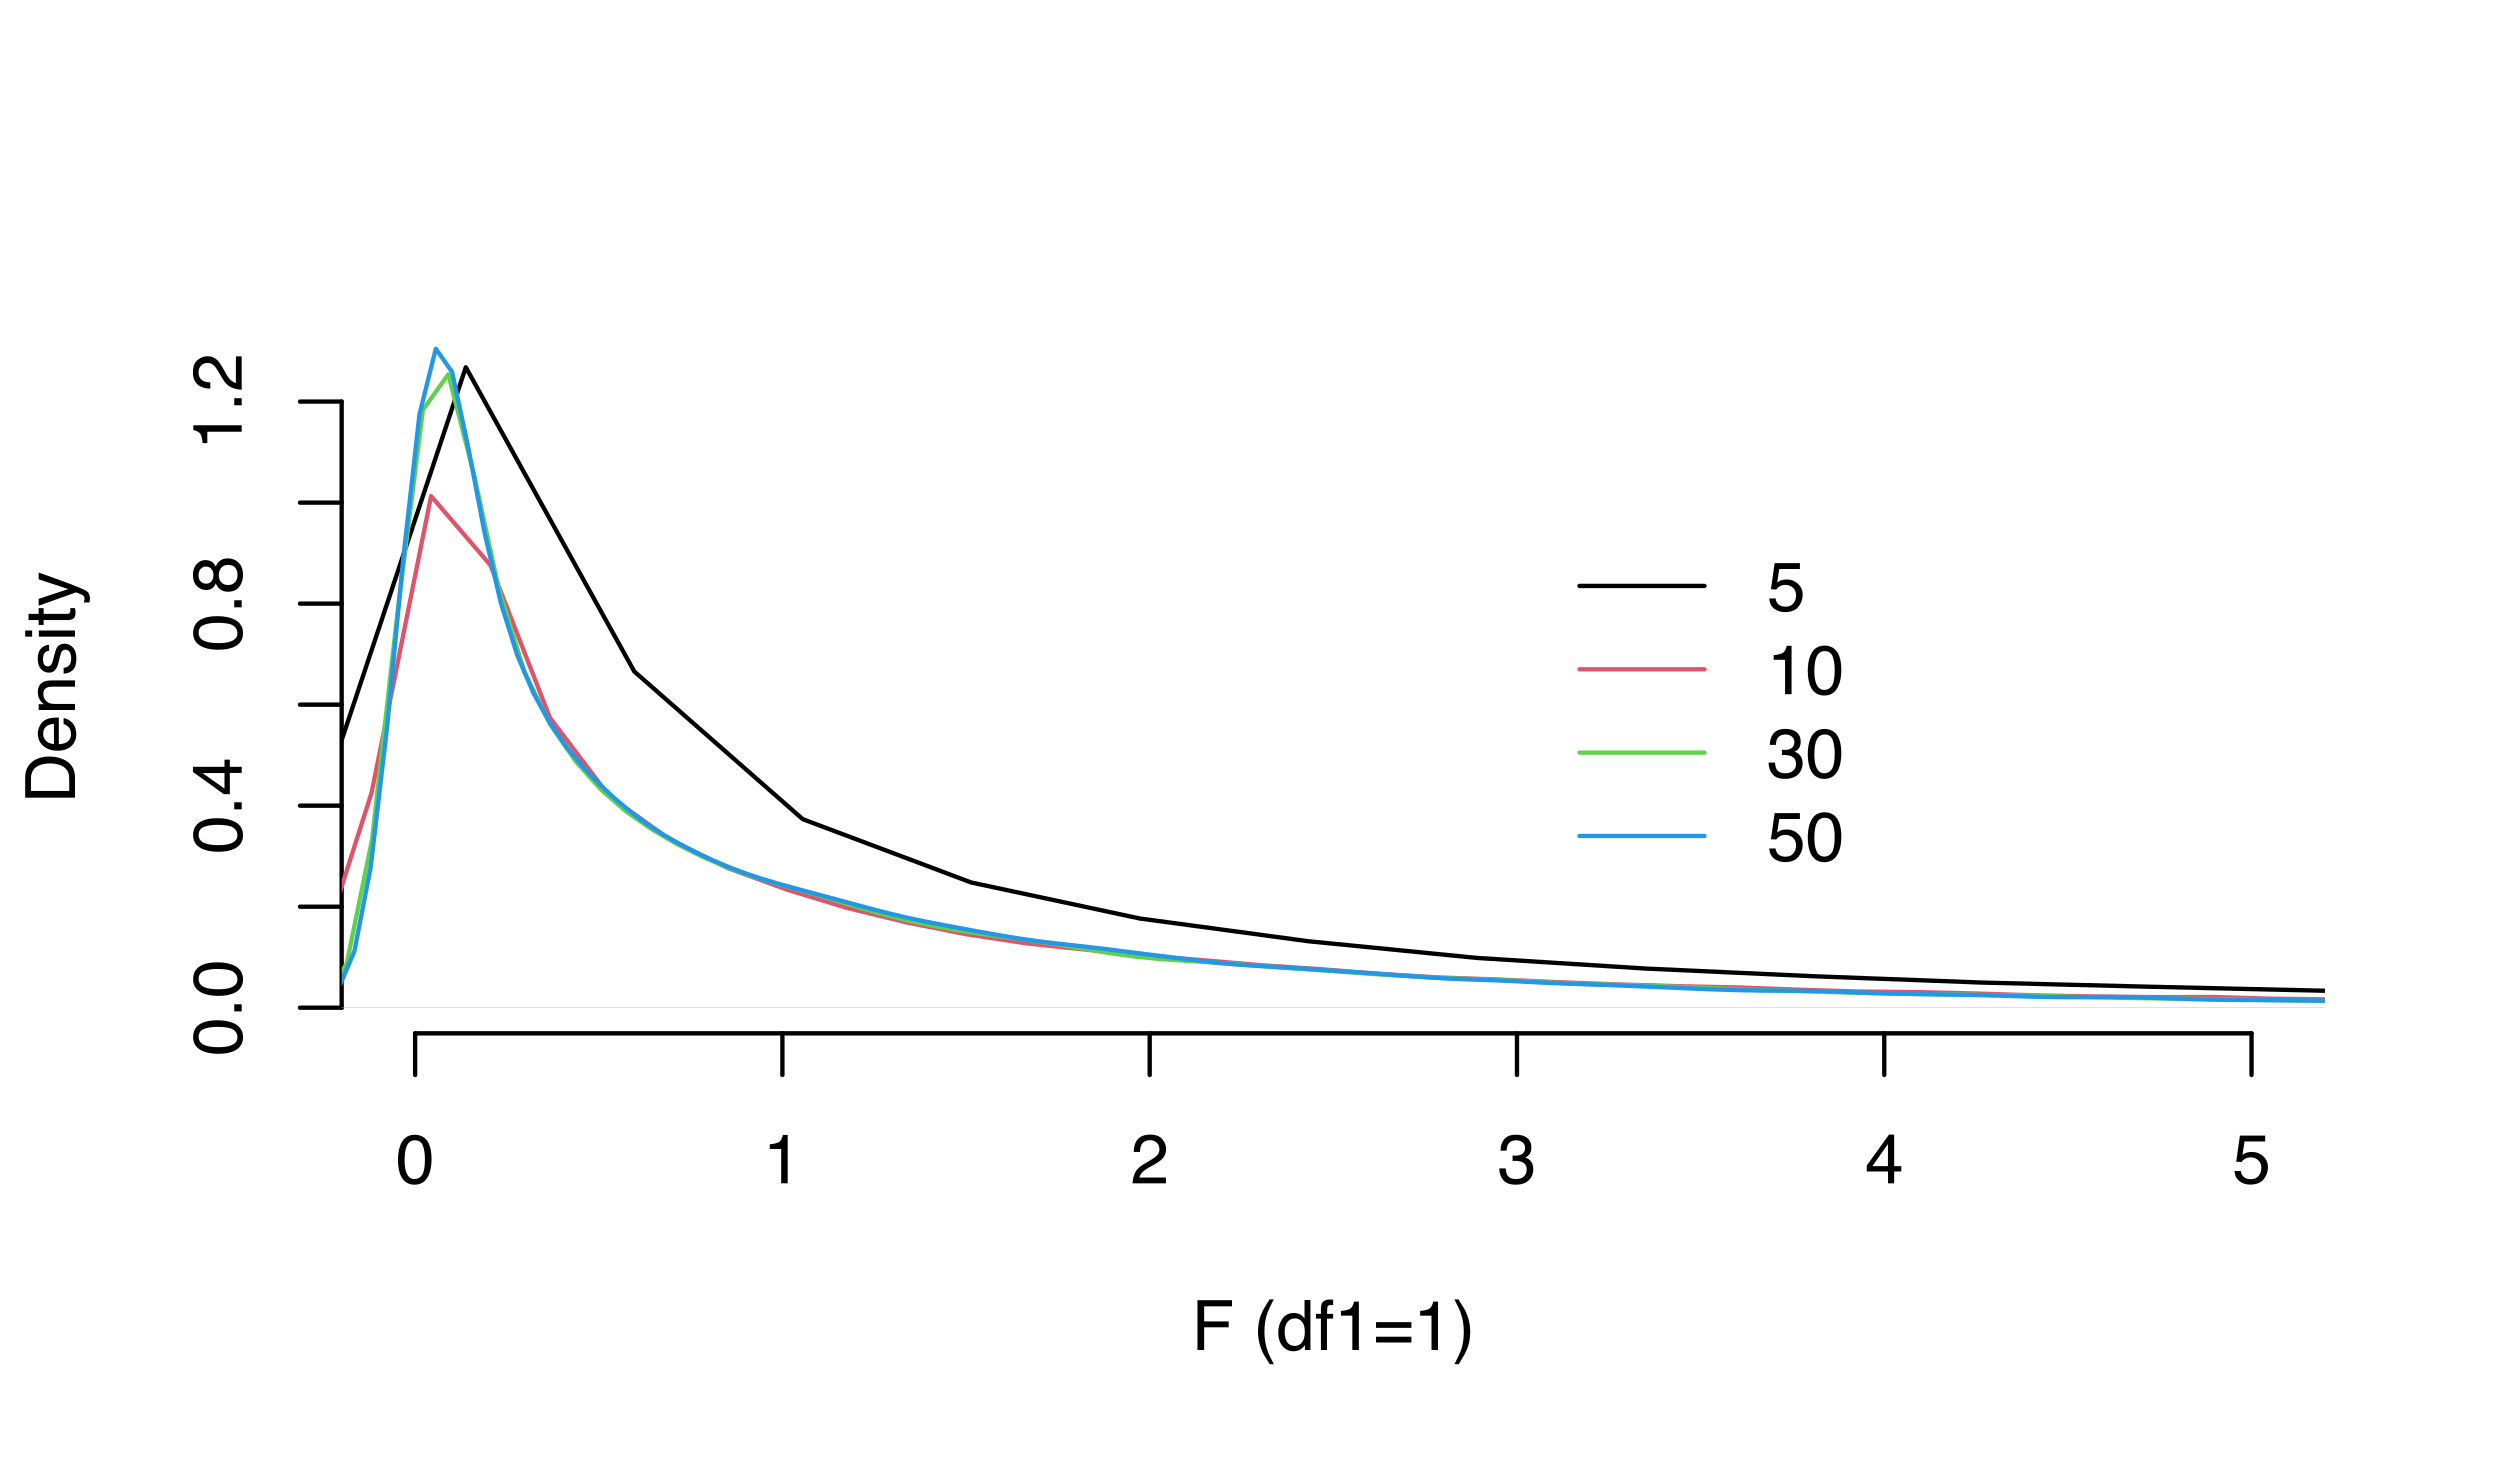 <?xml version="1.0" encoding="UTF-8"?>
<svg xmlns="http://www.w3.org/2000/svg" xmlns:xlink="http://www.w3.org/1999/xlink" width="432pt" height="252pt" viewBox="0 0 432 252" version="1.1">
<defs>
<g>
<symbol overflow="visible" id="glyph0-0">
<path style="stroke:none;" d="M 0.391 0 L 0.391 -8.609 L 7.219 -8.609 L 7.219 0 Z M 6.141 -1.078 L 6.141 -7.531 L 1.469 -7.531 L 1.469 -1.078 Z M 6.141 -1.078 "/>
</symbol>
<symbol overflow="visible" id="glyph0-1">
<path style="stroke:none;" d="M 3.25 -8.391 C 4.332 -8.391 5.117 -7.941 5.609 -7.047 C 5.984 -6.359 6.172 -5.41 6.172 -4.203 C 6.172 -3.066 6 -2.125 5.656 -1.375 C 5.164 -0.301 4.359 0.234 3.234 0.234 C 2.234 0.234 1.484 -0.203 0.984 -1.078 C 0.578 -1.816 0.375 -2.801 0.375 -4.031 C 0.375 -4.977 0.5 -5.797 0.75 -6.484 C 1.207 -7.754 2.039 -8.391 3.25 -8.391 Z M 3.234 -0.734 C 3.785 -0.734 4.223 -0.973 4.547 -1.453 C 4.867 -1.941 5.031 -2.848 5.031 -4.172 C 5.031 -5.117 4.91 -5.898 4.672 -6.516 C 4.441 -7.129 3.988 -7.438 3.312 -7.438 C 2.688 -7.438 2.227 -7.145 1.938 -6.562 C 1.656 -5.977 1.516 -5.117 1.516 -3.984 C 1.516 -3.129 1.609 -2.441 1.797 -1.922 C 2.078 -1.129 2.555 -0.734 3.234 -0.734 Z M 3.234 -0.734 "/>
</symbol>
<symbol overflow="visible" id="glyph0-2">
<path style="stroke:none;" d="M 1.156 -5.938 L 1.156 -6.75 C 1.914 -6.82 2.441 -6.945 2.734 -7.125 C 3.035 -7.301 3.266 -7.711 3.422 -8.359 L 4.25 -8.359 L 4.25 0 L 3.125 0 L 3.125 -5.938 Z M 1.156 -5.938 "/>
</symbol>
<symbol overflow="visible" id="glyph0-3">
<path style="stroke:none;" d="M 0.375 0 C 0.414 -0.719 0.566 -1.344 0.828 -1.875 C 1.086 -2.414 1.594 -2.906 2.344 -3.344 L 3.469 -4 C 3.969 -4.289 4.32 -4.539 4.531 -4.75 C 4.852 -5.07 5.016 -5.441 5.016 -5.859 C 5.016 -6.348 4.863 -6.734 4.562 -7.016 C 4.27 -7.305 3.883 -7.453 3.406 -7.453 C 2.676 -7.453 2.176 -7.18 1.906 -6.641 C 1.75 -6.336 1.664 -5.93 1.656 -5.422 L 0.578 -5.422 C 0.586 -6.148 0.723 -6.742 0.984 -7.203 C 1.441 -8.016 2.25 -8.422 3.406 -8.422 C 4.363 -8.422 5.062 -8.16 5.5 -7.641 C 5.945 -7.117 6.172 -6.539 6.172 -5.906 C 6.172 -5.238 5.938 -4.664 5.469 -4.188 C 5.195 -3.906 4.707 -3.566 4 -3.172 L 3.188 -2.734 C 2.812 -2.523 2.516 -2.32 2.297 -2.125 C 1.898 -1.789 1.648 -1.414 1.547 -1 L 6.141 -1 L 6.141 0 Z M 0.375 0 "/>
</symbol>
<symbol overflow="visible" id="glyph0-4">
<path style="stroke:none;" d="M 3.125 0.234 C 2.125 0.234 1.398 -0.035 0.953 -0.578 C 0.504 -1.129 0.281 -1.797 0.281 -2.578 L 1.391 -2.578 C 1.43 -2.035 1.531 -1.641 1.688 -1.391 C 1.969 -0.953 2.461 -0.734 3.172 -0.734 C 3.734 -0.734 4.18 -0.879 4.516 -1.172 C 4.848 -1.473 5.016 -1.859 5.016 -2.328 C 5.016 -2.898 4.836 -3.301 4.484 -3.531 C 4.129 -3.77 3.641 -3.891 3.016 -3.891 C 2.941 -3.891 2.867 -3.883 2.797 -3.875 C 2.723 -3.875 2.648 -3.875 2.578 -3.875 L 2.578 -4.812 C 2.691 -4.789 2.785 -4.781 2.859 -4.781 C 2.93 -4.781 3.008 -4.781 3.094 -4.781 C 3.488 -4.781 3.812 -4.844 4.062 -4.969 C 4.508 -5.188 4.734 -5.578 4.734 -6.141 C 4.734 -6.555 4.582 -6.875 4.281 -7.094 C 3.988 -7.32 3.645 -7.438 3.25 -7.438 C 2.551 -7.438 2.066 -7.203 1.797 -6.734 C 1.648 -6.484 1.566 -6.117 1.547 -5.641 L 0.5 -5.641 C 0.5 -6.266 0.625 -6.797 0.875 -7.234 C 1.301 -8.016 2.055 -8.406 3.141 -8.406 C 3.992 -8.406 4.656 -8.211 5.125 -7.828 C 5.594 -7.453 5.828 -6.898 5.828 -6.172 C 5.828 -5.66 5.691 -5.242 5.422 -4.922 C 5.242 -4.723 5.02 -4.566 4.75 -4.453 C 5.188 -4.328 5.531 -4.094 5.781 -3.75 C 6.031 -3.406 6.156 -2.984 6.156 -2.484 C 6.156 -1.68 5.891 -1.023 5.359 -0.516 C 4.836 -0.016 4.094 0.234 3.125 0.234 Z M 3.125 0.234 "/>
</symbol>
<symbol overflow="visible" id="glyph0-5">
<path style="stroke:none;" d="M 3.969 -2.969 L 3.969 -6.781 L 1.281 -2.969 Z M 3.984 0 L 3.984 -2.047 L 0.312 -2.047 L 0.312 -3.078 L 4.156 -8.422 L 5.047 -8.422 L 5.047 -2.969 L 6.281 -2.969 L 6.281 -2.047 L 5.047 -2.047 L 5.047 0 Z M 3.984 0 "/>
</symbol>
<symbol overflow="visible" id="glyph0-6">
<path style="stroke:none;" d="M 1.484 -2.141 C 1.555 -1.535 1.836 -1.117 2.328 -0.891 C 2.578 -0.773 2.863 -0.719 3.188 -0.719 C 3.812 -0.719 4.273 -0.914 4.578 -1.312 C 4.879 -1.707 5.031 -2.148 5.031 -2.641 C 5.031 -3.223 4.848 -3.676 4.484 -4 C 4.129 -4.32 3.703 -4.484 3.203 -4.484 C 2.836 -4.484 2.523 -4.41 2.266 -4.266 C 2.004 -4.129 1.785 -3.938 1.609 -3.688 L 0.688 -3.734 L 1.328 -8.25 L 5.688 -8.25 L 5.688 -7.234 L 2.125 -7.234 L 1.766 -4.906 C 1.961 -5.051 2.148 -5.16 2.328 -5.234 C 2.641 -5.359 3 -5.422 3.406 -5.422 C 4.176 -5.422 4.828 -5.172 5.359 -4.672 C 5.898 -4.18 6.172 -3.555 6.172 -2.797 C 6.172 -2.004 5.922 -1.301 5.422 -0.688 C 4.93 -0.082 4.148 0.219 3.078 0.219 C 2.398 0.219 1.797 0.023 1.266 -0.359 C 0.742 -0.742 0.453 -1.336 0.391 -2.141 Z M 1.484 -2.141 "/>
</symbol>
<symbol overflow="visible" id="glyph0-7">
<path style="stroke:none;" d="M 1.031 -8.609 L 7 -8.609 L 7 -7.547 L 2.188 -7.547 L 2.188 -4.938 L 6.422 -4.938 L 6.422 -3.922 L 2.188 -3.922 L 2.188 0 L 1.031 0 Z M 1.031 -8.609 "/>
</symbol>
<symbol overflow="visible" id="glyph0-8">
<path style="stroke:none;" d=""/>
</symbol>
<symbol overflow="visible" id="glyph0-9">
<path style="stroke:none;" d="M 3.547 -8.75 C 2.93 -7.562 2.535 -6.688 2.359 -6.125 C 2.078 -5.258 1.938 -4.27 1.938 -3.156 C 1.938 -2.02 2.098 -0.984 2.422 -0.047 C 2.609 0.535 2.988 1.367 3.562 2.453 L 2.859 2.453 C 2.285 1.555 1.93 0.984 1.797 0.734 C 1.66 0.492 1.516 0.16 1.359 -0.266 C 1.141 -0.836 0.984 -1.453 0.891 -2.109 C 0.848 -2.453 0.828 -2.773 0.828 -3.078 C 0.828 -4.234 1.008 -5.266 1.375 -6.172 C 1.602 -6.742 2.082 -7.602 2.812 -8.75 Z M 3.547 -8.75 "/>
</symbol>
<symbol overflow="visible" id="glyph0-10">
<path style="stroke:none;" d="M 1.438 -3.062 C 1.438 -2.395 1.578 -1.832 1.859 -1.375 C 2.148 -0.926 2.609 -0.703 3.234 -0.703 C 3.723 -0.703 4.125 -0.91 4.438 -1.328 C 4.758 -1.742 4.922 -2.348 4.922 -3.141 C 4.922 -3.93 4.754 -4.516 4.422 -4.891 C 4.098 -5.273 3.703 -5.469 3.234 -5.469 C 2.703 -5.469 2.27 -5.266 1.938 -4.859 C 1.602 -4.453 1.438 -3.852 1.438 -3.062 Z M 3.031 -6.391 C 3.508 -6.391 3.91 -6.285 4.234 -6.078 C 4.422 -5.961 4.633 -5.758 4.875 -5.469 L 4.875 -8.641 L 5.891 -8.641 L 5.891 0 L 4.938 0 L 4.938 -0.875 C 4.695 -0.488 4.406 -0.207 4.062 -0.031 C 3.727 0.133 3.344 0.219 2.906 0.219 C 2.207 0.219 1.602 -0.07 1.094 -0.656 C 0.582 -1.25 0.328 -2.031 0.328 -3 C 0.328 -3.914 0.562 -4.707 1.031 -5.375 C 1.5 -6.051 2.164 -6.391 3.031 -6.391 Z M 3.031 -6.391 "/>
</symbol>
<symbol overflow="visible" id="glyph0-11">
<path style="stroke:none;" d="M 1.031 -7.234 C 1.051 -7.672 1.129 -7.988 1.266 -8.188 C 1.516 -8.551 1.988 -8.734 2.688 -8.734 C 2.758 -8.734 2.828 -8.727 2.891 -8.719 C 2.961 -8.719 3.047 -8.711 3.141 -8.703 L 3.141 -7.75 C 3.023 -7.758 2.941 -7.766 2.891 -7.766 C 2.848 -7.766 2.805 -7.766 2.766 -7.766 C 2.441 -7.766 2.25 -7.68 2.188 -7.516 C 2.125 -7.348 2.094 -6.926 2.094 -6.25 L 3.141 -6.25 L 3.141 -5.422 L 2.078 -5.422 L 2.078 0 L 1.031 0 L 1.031 -5.422 L 0.172 -5.422 L 0.172 -6.25 L 1.031 -6.25 Z M 1.031 -7.234 "/>
</symbol>
<symbol overflow="visible" id="glyph0-12">
<path style="stroke:none;" d="M 6.656 -4.812 L 6.656 -3.828 L 0.547 -3.828 L 0.547 -4.812 Z M 6.656 -2.297 L 6.656 -1.297 L 0.547 -1.297 L 0.547 -2.297 Z M 6.656 -2.297 "/>
</symbol>
<symbol overflow="visible" id="glyph0-13">
<path style="stroke:none;" d="M 0.422 2.453 C 1.035 1.242 1.438 0.359 1.625 -0.203 C 1.895 -1.035 2.031 -2.02 2.031 -3.156 C 2.031 -4.281 1.867 -5.312 1.547 -6.25 C 1.359 -6.832 0.977 -7.664 0.406 -8.75 L 1.109 -8.75 C 1.711 -7.789 2.078 -7.195 2.203 -6.969 C 2.328 -6.75 2.461 -6.441 2.609 -6.047 C 2.797 -5.555 2.93 -5.07 3.016 -4.594 C 3.098 -4.113 3.141 -3.656 3.141 -3.219 C 3.141 -2.062 2.953 -1.031 2.578 -0.125 C 2.348 0.457 1.875 1.316 1.156 2.453 Z M 0.422 2.453 "/>
</symbol>
<symbol overflow="visible" id="glyph1-0">
<path style="stroke:none;" d="M 0 -0.391 L -8.609 -0.391 L -8.609 -7.219 L 0 -7.219 Z M -1.078 -6.141 L -7.531 -6.141 L -7.531 -1.469 L -1.078 -1.469 Z M -1.078 -6.141 "/>
</symbol>
<symbol overflow="visible" id="glyph1-1">
<path style="stroke:none;" d="M -8.391 -3.25 C -8.391 -4.332 -7.941 -5.117 -7.047 -5.609 C -6.359 -5.984 -5.41 -6.172 -4.203 -6.172 C -3.066 -6.172 -2.125 -6 -1.375 -5.656 C -0.301 -5.164 0.234 -4.359 0.234 -3.234 C 0.234 -2.234 -0.203 -1.484 -1.078 -0.984 C -1.816 -0.578 -2.801 -0.375 -4.031 -0.375 C -4.977 -0.375 -5.797 -0.5 -6.484 -0.75 C -7.754 -1.207 -8.391 -2.039 -8.391 -3.25 Z M -0.734 -3.234 C -0.734 -3.785 -0.973 -4.223 -1.453 -4.547 C -1.941 -4.867 -2.848 -5.031 -4.172 -5.031 C -5.117 -5.031 -5.898 -4.91 -6.516 -4.672 C -7.129 -4.441 -7.438 -3.988 -7.438 -3.312 C -7.438 -2.688 -7.145 -2.227 -6.562 -1.938 C -5.977 -1.656 -5.117 -1.516 -3.984 -1.516 C -3.129 -1.516 -2.441 -1.609 -1.922 -1.797 C -1.129 -2.078 -0.734 -2.555 -0.734 -3.234 Z M -0.734 -3.234 "/>
</symbol>
<symbol overflow="visible" id="glyph1-2">
<path style="stroke:none;" d="M -1.281 -1.031 L -1.281 -2.25 L 0 -2.25 L 0 -1.031 Z M -1.281 -1.031 "/>
</symbol>
<symbol overflow="visible" id="glyph1-3">
<path style="stroke:none;" d="M -2.969 -3.969 L -6.781 -3.969 L -2.969 -1.281 Z M 0 -3.984 L -2.047 -3.984 L -2.047 -0.312 L -3.078 -0.312 L -8.422 -4.156 L -8.422 -5.047 L -2.969 -5.047 L -2.969 -6.281 L -2.047 -6.281 L -2.047 -5.047 L 0 -5.047 Z M 0 -3.984 "/>
</symbol>
<symbol overflow="visible" id="glyph1-4">
<path style="stroke:none;" d="M -4.875 -3.266 C -4.875 -3.734 -5.004 -4.098 -5.266 -4.359 C -5.523 -4.617 -5.832 -4.75 -6.188 -4.75 C -6.5 -4.75 -6.785 -4.625 -7.047 -4.375 C -7.316 -4.125 -7.453 -3.742 -7.453 -3.234 C -7.453 -2.723 -7.316 -2.352 -7.047 -2.125 C -6.785 -1.895 -6.484 -1.781 -6.141 -1.781 C -5.742 -1.781 -5.43 -1.926 -5.203 -2.219 C -4.984 -2.52 -4.875 -2.867 -4.875 -3.266 Z M -0.719 -3.328 C -0.719 -3.816 -0.848 -4.223 -1.109 -4.547 C -1.379 -4.867 -1.773 -5.031 -2.297 -5.031 C -2.836 -5.031 -3.25 -4.863 -3.531 -4.531 C -3.812 -4.195 -3.953 -3.77 -3.953 -3.25 C -3.953 -2.75 -3.805 -2.336 -3.516 -2.016 C -3.234 -1.703 -2.836 -1.547 -2.328 -1.547 C -1.891 -1.547 -1.508 -1.691 -1.188 -1.984 C -0.875 -2.273 -0.719 -2.723 -0.719 -3.328 Z M -4.469 -1.828 C -4.594 -1.535 -4.738 -1.305 -4.906 -1.141 C -5.219 -0.836 -5.625 -0.688 -6.125 -0.688 C -6.75 -0.688 -7.285 -0.91 -7.734 -1.359 C -8.191 -1.816 -8.422 -2.457 -8.422 -3.281 C -8.422 -4.094 -8.207 -4.723 -7.781 -5.172 C -7.352 -5.629 -6.859 -5.859 -6.297 -5.859 C -5.773 -5.859 -5.348 -5.727 -5.016 -5.469 C -4.836 -5.32 -4.66 -5.094 -4.484 -4.781 C -4.328 -5.125 -4.145 -5.395 -3.938 -5.594 C -3.539 -5.969 -3.031 -6.156 -2.406 -6.156 C -1.664 -6.156 -1.039 -5.906 -0.531 -5.406 C -0.02 -4.914 0.234 -4.219 0.234 -3.312 C 0.234 -2.488 0.016 -1.797 -0.422 -1.234 C -0.867 -0.672 -1.516 -0.391 -2.359 -0.391 C -2.848 -0.391 -3.273 -0.508 -3.641 -0.75 C -4.004 -0.988 -4.281 -1.348 -4.469 -1.828 Z M -4.469 -1.828 "/>
</symbol>
<symbol overflow="visible" id="glyph1-5">
<path style="stroke:none;" d="M -5.938 -1.156 L -6.75 -1.156 C -6.82 -1.914 -6.945 -2.441 -7.125 -2.734 C -7.301 -3.035 -7.711 -3.266 -8.359 -3.422 L -8.359 -4.25 L 0 -4.25 L 0 -3.125 L -5.938 -3.125 Z M -5.938 -1.156 "/>
</symbol>
<symbol overflow="visible" id="glyph1-6">
<path style="stroke:none;" d="M 0 -0.375 C -0.719 -0.414 -1.344 -0.566 -1.875 -0.828 C -2.414 -1.086 -2.906 -1.594 -3.344 -2.344 L -4 -3.469 C -4.289 -3.969 -4.539 -4.32 -4.75 -4.531 C -5.07 -4.852 -5.441 -5.016 -5.859 -5.016 C -6.348 -5.016 -6.734 -4.863 -7.016 -4.562 C -7.305 -4.27 -7.453 -3.883 -7.453 -3.406 C -7.453 -2.676 -7.18 -2.176 -6.641 -1.906 C -6.336 -1.75 -5.93 -1.664 -5.422 -1.656 L -5.422 -0.578 C -6.148 -0.586 -6.742 -0.723 -7.203 -0.984 C -8.016 -1.441 -8.422 -2.25 -8.422 -3.406 C -8.422 -4.363 -8.16 -5.062 -7.641 -5.5 C -7.117 -5.945 -6.539 -6.172 -5.906 -6.172 C -5.238 -6.172 -4.664 -5.938 -4.188 -5.469 C -3.906 -5.195 -3.566 -4.707 -3.172 -4 L -2.734 -3.188 C -2.523 -2.812 -2.32 -2.516 -2.125 -2.297 C -1.789 -1.898 -1.414 -1.648 -1 -1.547 L -1 -6.141 L 0 -6.141 Z M 0 -0.375 "/>
</symbol>
<symbol overflow="visible" id="glyph1-7">
<path style="stroke:none;" d="M -1 -4.219 C -1 -4.613 -1.039 -4.938 -1.125 -5.188 C -1.27 -5.645 -1.562 -6.02 -2 -6.312 C -2.344 -6.539 -2.785 -6.703 -3.328 -6.797 C -3.66 -6.859 -3.961 -6.891 -4.234 -6.891 C -5.305 -6.891 -6.133 -6.676 -6.719 -6.25 C -7.312 -5.832 -7.609 -5.148 -7.609 -4.203 L -7.609 -2.141 L -1 -2.141 Z M -8.609 -0.969 L -8.609 -4.453 C -8.609 -5.641 -8.188 -6.555 -7.344 -7.203 C -6.594 -7.785 -5.625 -8.078 -4.438 -8.078 C -3.52 -8.078 -2.691 -7.906 -1.953 -7.562 C -0.648 -6.957 0 -5.914 0 -4.438 L 0 -0.969 Z M -8.609 -0.969 "/>
</symbol>
<symbol overflow="visible" id="glyph1-8">
<path style="stroke:none;" d="M -6.422 -3.391 C -6.422 -3.836 -6.316 -4.27 -6.109 -4.688 C -5.898 -5.102 -5.629 -5.422 -5.297 -5.641 C -4.973 -5.848 -4.602 -5.988 -4.188 -6.062 C -3.895 -6.125 -3.43 -6.156 -2.797 -6.156 L -2.797 -1.547 C -2.16 -1.566 -1.648 -1.719 -1.266 -2 C -0.879 -2.281 -0.688 -2.719 -0.688 -3.312 C -0.688 -3.863 -0.867 -4.301 -1.234 -4.625 C -1.441 -4.812 -1.688 -4.945 -1.969 -5.031 L -1.969 -6.062 C -1.738 -6.039 -1.484 -5.953 -1.203 -5.797 C -0.922 -5.641 -0.688 -5.469 -0.5 -5.281 C -0.188 -4.957 0.02 -4.555 0.125 -4.078 C 0.188 -3.828 0.219 -3.539 0.219 -3.219 C 0.219 -2.438 -0.062 -1.773 -0.625 -1.234 C -1.195 -0.691 -1.992 -0.422 -3.016 -0.422 C -4.023 -0.422 -4.844 -0.691 -5.469 -1.234 C -6.102 -1.785 -6.422 -2.504 -6.422 -3.391 Z M -3.641 -5.062 C -4.098 -5.02 -4.461 -4.922 -4.734 -4.766 C -5.242 -4.484 -5.5 -4.004 -5.5 -3.328 C -5.5 -2.836 -5.32 -2.426 -4.969 -2.094 C -4.625 -1.77 -4.18 -1.598 -3.641 -1.578 Z M -6.422 -3.281 Z M -6.422 -3.281 "/>
</symbol>
<symbol overflow="visible" id="glyph1-9">
<path style="stroke:none;" d="M -6.281 -0.781 L -6.281 -1.781 L -5.391 -1.781 C -5.754 -2.07 -6.016 -2.383 -6.172 -2.719 C -6.336 -3.051 -6.422 -3.422 -6.422 -3.828 C -6.422 -4.711 -6.109 -5.312 -5.484 -5.625 C -5.141 -5.801 -4.656 -5.891 -4.031 -5.891 L 0 -5.891 L 0 -4.812 L -3.953 -4.812 C -4.336 -4.812 -4.645 -4.754 -4.875 -4.641 C -5.27 -4.453 -5.469 -4.113 -5.469 -3.625 C -5.469 -3.375 -5.441 -3.172 -5.391 -3.016 C -5.305 -2.723 -5.133 -2.469 -4.875 -2.25 C -4.664 -2.07 -4.453 -1.957 -4.234 -1.906 C -4.016 -1.852 -3.695 -1.828 -3.281 -1.828 L 0 -1.828 L 0 -0.781 Z M -6.422 -3.25 Z M -6.422 -3.25 "/>
</symbol>
<symbol overflow="visible" id="glyph1-10">
<path style="stroke:none;" d="M -1.969 -1.406 C -1.613 -1.438 -1.344 -1.523 -1.156 -1.672 C -0.82 -1.93 -0.656 -2.391 -0.656 -3.047 C -0.656 -3.441 -0.738 -3.785 -0.906 -4.078 C -1.07 -4.379 -1.332 -4.531 -1.688 -4.531 C -1.957 -4.531 -2.164 -4.41 -2.312 -4.172 C -2.395 -4.016 -2.492 -3.711 -2.609 -3.266 L -2.812 -2.422 C -2.945 -1.891 -3.098 -1.5 -3.266 -1.25 C -3.547 -0.789 -3.941 -0.562 -4.453 -0.562 C -5.047 -0.562 -5.523 -0.773 -5.891 -1.203 C -6.254 -1.629 -6.438 -2.207 -6.438 -2.938 C -6.438 -3.875 -6.16 -4.551 -5.609 -4.969 C -5.254 -5.238 -4.875 -5.367 -4.469 -5.359 L -4.469 -4.359 C -4.707 -4.336 -4.926 -4.254 -5.125 -4.109 C -5.395 -3.867 -5.531 -3.445 -5.531 -2.844 C -5.531 -2.445 -5.453 -2.145 -5.297 -1.938 C -5.148 -1.738 -4.953 -1.641 -4.703 -1.641 C -4.43 -1.641 -4.211 -1.773 -4.047 -2.047 C -3.953 -2.203 -3.867 -2.43 -3.797 -2.734 L -3.625 -3.422 C -3.438 -4.18 -3.258 -4.691 -3.094 -4.953 C -2.82 -5.359 -2.395 -5.562 -1.812 -5.562 C -1.258 -5.562 -0.781 -5.348 -0.375 -4.922 C 0.031 -4.504 0.234 -3.863 0.234 -3 C 0.234 -2.062 0.023 -1.395 -0.391 -1 C -0.816 -0.613 -1.344 -0.41 -1.969 -0.391 Z M -6.422 -2.953 Z M -6.422 -2.953 "/>
</symbol>
<symbol overflow="visible" id="glyph1-11">
<path style="stroke:none;" d="M -6.25 -0.781 L -6.25 -1.844 L 0 -1.844 L 0 -0.781 Z M -8.609 -0.781 L -8.609 -1.844 L -7.406 -1.844 L -7.406 -0.781 Z M -8.609 -0.781 "/>
</symbol>
<symbol overflow="visible" id="glyph1-12">
<path style="stroke:none;" d="M -8.031 -0.984 L -8.031 -2.047 L -6.281 -2.047 L -6.281 -3.047 L -5.422 -3.047 L -5.422 -2.047 L -1.312 -2.047 C -1.094 -2.047 -0.945 -2.125 -0.875 -2.281 C -0.832 -2.352 -0.812 -2.488 -0.812 -2.688 C -0.812 -2.738 -0.812 -2.789 -0.812 -2.844 C -0.82 -2.906 -0.828 -2.973 -0.828 -3.047 L 0 -3.047 C 0.031 -2.93 0.051 -2.805 0.062 -2.672 C 0.082 -2.547 0.094 -2.406 0.094 -2.25 C 0.094 -1.758 -0.031 -1.426 -0.281 -1.25 C -0.531 -1.07 -0.859 -0.984 -1.266 -0.984 L -5.422 -0.984 L -5.422 -0.141 L -6.281 -0.141 L -6.281 -0.984 Z M -8.031 -0.984 "/>
</symbol>
<symbol overflow="visible" id="glyph1-13">
<path style="stroke:none;" d="M -6.281 -4.688 L -6.281 -5.859 C -5.875 -5.711 -4.953 -5.383 -3.516 -4.875 C -2.441 -4.488 -1.566 -4.164 -0.891 -3.906 C 0.711 -3.301 1.691 -2.875 2.047 -2.625 C 2.398 -2.375 2.578 -1.941 2.578 -1.328 C 2.578 -1.18 2.566 -1.066 2.547 -0.984 C 2.535 -0.91 2.516 -0.812 2.484 -0.688 L 1.531 -0.688 C 1.582 -0.875 1.613 -1.008 1.625 -1.094 C 1.633 -1.176 1.641 -1.25 1.641 -1.312 C 1.641 -1.5 1.609 -1.641 1.547 -1.734 C 1.484 -1.828 1.406 -1.906 1.312 -1.969 C 1.281 -1.988 1.117 -2.055 0.828 -2.172 C 0.535 -2.297 0.32 -2.383 0.188 -2.438 L -6.281 -0.125 L -6.281 -1.312 L -1.172 -3 Z M -6.422 -3 Z M -6.422 -3 "/>
</symbol>
</g>
<clipPath id="clip1">
  <path d="M 59.039 63 L 401.758 63 L 401.758 175 L 59.039 175 Z M 59.039 63 "/>
</clipPath>
<clipPath id="clip2">
  <path d="M 59.039 174 L 401.758 174 L 401.758 175 L 59.039 175 Z M 59.039 174 "/>
</clipPath>
<clipPath id="clip3">
  <path d="M 59.039 85 L 401.758 85 L 401.758 175 L 59.039 175 Z M 59.039 85 "/>
</clipPath>
<clipPath id="clip4">
  <path d="M 59.039 64 L 401.758 64 L 401.758 175 L 59.039 175 Z M 59.039 64 "/>
</clipPath>
<clipPath id="clip5">
  <path d="M 59.039 59.039 L 401.758 59.039 L 401.758 175 L 59.039 175 Z M 59.039 59.039 "/>
</clipPath>
</defs>
<g id="surface54">
<g clip-path="url(#clip1)" clip-rule="nonzero">
<path style="fill:none;stroke-width:0.75;stroke-linecap:round;stroke-linejoin:round;stroke:rgb(0%,0%,0%);stroke-opacity:1;stroke-miterlimit:10;" d="M 51.383 150.891 L 80.492 63.465 L 109.605 116.035 L 138.715 141.555 L 167.824 152.496 L 196.938 158.715 L 226.047 162.645 L 255.16 165.527 L 284.27 167.363 L 313.379 168.695 L 342.492 169.789 L 371.602 170.512 L 400.711 171.18 L 429.824 171.641 L 458.934 171.957 L 488.047 172.285 L 517.156 172.656 L 546.266 172.781 L 575.379 172.902 L 604.488 173.152 L 633.598 173.25 L 662.711 173.32 L 691.82 173.422 L 720.934 173.508 L 750.043 173.527 L 779.152 173.613 L 808.266 173.723 L 837.375 173.715 L 866.484 173.789 L 895.598 173.801 L 924.707 173.848 L 953.82 173.867 L 1012.039 173.891 L 1041.152 173.926 L 1070.262 173.938 L 1099.371 173.957 L 1128.484 173.953 L 1157.594 173.949 L 1186.707 173.984 L 1215.816 174.012 L 1244.926 174.023 L 1274.039 174.027 L 1303.148 174.047 L 1332.258 174.027 L 1361.371 174.023 L 1390.48 174.016 L 1419.594 174.043 L 1477.812 174.043 L 1506.926 174.055 L 1536.035 174.066 L 1565.145 174.082 L 1594.258 174.066 L 1623.367 174.07 L 1652.48 174.074 L 1681.59 174.066 L 1710.699 174.066 L 1739.812 174.07 L 1768.922 174.078 L 1798.031 174.09 L 1827.145 174.098 L 1856.254 174.102 L 1885.367 174.105 L 1972.699 174.105 L 2001.809 174.098 L 2030.918 174.098 L 2060.031 174.102 L 2089.141 174.109 L 2160 174.109 "/>
</g>
<path style="fill:none;stroke-width:0.75;stroke-linecap:round;stroke-linejoin:round;stroke:rgb(0%,0%,0%);stroke-opacity:1;stroke-miterlimit:10;" d="M 71.734 178.559 L 389.066 178.559 "/>
<path style="fill:none;stroke-width:0.75;stroke-linecap:round;stroke-linejoin:round;stroke:rgb(0%,0%,0%);stroke-opacity:1;stroke-miterlimit:10;" d="M 71.734 178.559 L 71.734 185.762 "/>
<path style="fill:none;stroke-width:0.75;stroke-linecap:round;stroke-linejoin:round;stroke:rgb(0%,0%,0%);stroke-opacity:1;stroke-miterlimit:10;" d="M 135.199 178.559 L 135.199 185.762 "/>
<path style="fill:none;stroke-width:0.75;stroke-linecap:round;stroke-linejoin:round;stroke:rgb(0%,0%,0%);stroke-opacity:1;stroke-miterlimit:10;" d="M 198.668 178.559 L 198.668 185.762 "/>
<path style="fill:none;stroke-width:0.75;stroke-linecap:round;stroke-linejoin:round;stroke:rgb(0%,0%,0%);stroke-opacity:1;stroke-miterlimit:10;" d="M 262.133 178.559 L 262.133 185.762 "/>
<path style="fill:none;stroke-width:0.75;stroke-linecap:round;stroke-linejoin:round;stroke:rgb(0%,0%,0%);stroke-opacity:1;stroke-miterlimit:10;" d="M 325.602 178.559 L 325.602 185.762 "/>
<path style="fill:none;stroke-width:0.75;stroke-linecap:round;stroke-linejoin:round;stroke:rgb(0%,0%,0%);stroke-opacity:1;stroke-miterlimit:10;" d="M 389.066 178.559 L 389.066 185.762 "/>
<g style="fill:rgb(0%,0%,0%);fill-opacity:1;">
  <use xlink:href="#glyph0-1" x="68.398" y="204.48"/>
</g>
<g style="fill:rgb(0%,0%,0%);fill-opacity:1;">
  <use xlink:href="#glyph0-2" x="131.863" y="204.48"/>
</g>
<g style="fill:rgb(0%,0%,0%);fill-opacity:1;">
  <use xlink:href="#glyph0-3" x="195.332" y="204.48"/>
</g>
<g style="fill:rgb(0%,0%,0%);fill-opacity:1;">
  <use xlink:href="#glyph0-4" x="258.797" y="204.48"/>
</g>
<g style="fill:rgb(0%,0%,0%);fill-opacity:1;">
  <use xlink:href="#glyph0-5" x="322.266" y="204.48"/>
</g>
<g style="fill:rgb(0%,0%,0%);fill-opacity:1;">
  <use xlink:href="#glyph0-6" x="385.73" y="204.48"/>
</g>
<path style="fill:none;stroke-width:0.75;stroke-linecap:round;stroke-linejoin:round;stroke:rgb(0%,0%,0%);stroke-opacity:1;stroke-miterlimit:10;" d="M 59.039 174.133 L 59.039 69.395 "/>
<path style="fill:none;stroke-width:0.75;stroke-linecap:round;stroke-linejoin:round;stroke:rgb(0%,0%,0%);stroke-opacity:1;stroke-miterlimit:10;" d="M 59.039 174.133 L 51.84 174.133 "/>
<path style="fill:none;stroke-width:0.75;stroke-linecap:round;stroke-linejoin:round;stroke:rgb(0%,0%,0%);stroke-opacity:1;stroke-miterlimit:10;" d="M 59.039 156.676 L 51.84 156.676 "/>
<path style="fill:none;stroke-width:0.75;stroke-linecap:round;stroke-linejoin:round;stroke:rgb(0%,0%,0%);stroke-opacity:1;stroke-miterlimit:10;" d="M 59.039 139.219 L 51.84 139.219 "/>
<path style="fill:none;stroke-width:0.75;stroke-linecap:round;stroke-linejoin:round;stroke:rgb(0%,0%,0%);stroke-opacity:1;stroke-miterlimit:10;" d="M 59.039 121.766 L 51.84 121.766 "/>
<path style="fill:none;stroke-width:0.75;stroke-linecap:round;stroke-linejoin:round;stroke:rgb(0%,0%,0%);stroke-opacity:1;stroke-miterlimit:10;" d="M 59.039 104.309 L 51.84 104.309 "/>
<path style="fill:none;stroke-width:0.75;stroke-linecap:round;stroke-linejoin:round;stroke:rgb(0%,0%,0%);stroke-opacity:1;stroke-miterlimit:10;" d="M 59.039 86.852 L 51.84 86.852 "/>
<path style="fill:none;stroke-width:0.75;stroke-linecap:round;stroke-linejoin:round;stroke:rgb(0%,0%,0%);stroke-opacity:1;stroke-miterlimit:10;" d="M 59.039 69.395 L 51.84 69.395 "/>
<g style="fill:rgb(0%,0%,0%);fill-opacity:1;">
  <use xlink:href="#glyph1-1" x="41.762" y="182.473"/>
  <use xlink:href="#glyph1-2" x="41.762" y="175.799"/>
  <use xlink:href="#glyph1-1" x="41.762" y="172.465"/>
</g>
<g style="fill:rgb(0%,0%,0%);fill-opacity:1;">
  <use xlink:href="#glyph1-1" x="41.762" y="147.559"/>
  <use xlink:href="#glyph1-2" x="41.762" y="140.885"/>
  <use xlink:href="#glyph1-3" x="41.762" y="137.551"/>
</g>
<g style="fill:rgb(0%,0%,0%);fill-opacity:1;">
  <use xlink:href="#glyph1-1" x="41.762" y="112.648"/>
  <use xlink:href="#glyph1-2" x="41.762" y="105.975"/>
  <use xlink:href="#glyph1-4" x="41.762" y="102.641"/>
</g>
<g style="fill:rgb(0%,0%,0%);fill-opacity:1;">
  <use xlink:href="#glyph1-5" x="41.762" y="77.734"/>
  <use xlink:href="#glyph1-2" x="41.762" y="71.061"/>
  <use xlink:href="#glyph1-6" x="41.762" y="67.727"/>
</g>
<g style="fill:rgb(0%,0%,0%);fill-opacity:1;">
  <use xlink:href="#glyph0-7" x="205.891" y="233.281"/>
  <use xlink:href="#glyph0-8" x="213.221" y="233.281"/>
  <use xlink:href="#glyph0-9" x="216.555" y="233.281"/>
  <use xlink:href="#glyph0-10" x="220.551" y="233.281"/>
  <use xlink:href="#glyph0-11" x="227.225" y="233.281"/>
  <use xlink:href="#glyph0-2" x="230.559" y="233.281"/>
  <use xlink:href="#glyph0-12" x="237.232" y="233.281"/>
  <use xlink:href="#glyph0-2" x="244.24" y="233.281"/>
  <use xlink:href="#glyph0-13" x="250.914" y="233.281"/>
</g>
<g style="fill:rgb(0%,0%,0%);fill-opacity:1;">
  <use xlink:href="#glyph1-7" x="12.961" y="138.809"/>
  <use xlink:href="#glyph1-8" x="12.961" y="130.143"/>
  <use xlink:href="#glyph1-9" x="12.961" y="123.469"/>
  <use xlink:href="#glyph1-10" x="12.961" y="116.795"/>
  <use xlink:href="#glyph1-11" x="12.961" y="110.795"/>
  <use xlink:href="#glyph1-12" x="12.961" y="108.129"/>
  <use xlink:href="#glyph1-13" x="12.961" y="104.795"/>
</g>
<g clip-path="url(#clip2)" clip-rule="nonzero">
<path style="fill:none;stroke-width:0.075;stroke-linecap:round;stroke-linejoin:round;stroke:rgb(74.51%,74.51%,74.51%);stroke-opacity:1;stroke-miterlimit:10;" d="M 59.039 174.133 L 401.762 174.133 "/>
</g>
<g clip-path="url(#clip3)" clip-rule="nonzero">
<path style="fill:none;stroke-width:0.75;stroke-linecap:round;stroke-linejoin:round;stroke:rgb(87.451%,32.549%,41.961%);stroke-opacity:1;stroke-miterlimit:10;" d="M 53.957 169.168 L 64.223 136.93 L 74.492 85.73 L 84.758 97.668 L 95.027 124.027 L 105.293 137.582 L 115.559 144.953 L 125.828 150.035 L 136.094 153.766 L 146.363 156.887 L 156.629 159.387 L 166.898 161.426 L 177.164 162.988 L 187.43 164.082 L 197.699 165.141 L 207.965 165.934 L 218.234 166.812 L 228.5 167.5 L 238.77 168.328 L 249.035 168.922 L 259.301 169.27 L 269.57 169.734 L 279.836 170.113 L 290.105 170.414 L 300.371 170.633 L 310.641 171.008 L 320.906 171.332 L 331.172 171.434 L 341.441 171.676 L 351.707 172 L 361.977 172.188 L 372.242 172.305 L 382.508 172.285 L 392.777 172.582 L 403.043 172.699 L 413.312 172.793 L 423.578 172.879 L 433.848 172.957 L 444.113 173.035 L 454.379 173.074 L 464.648 173.145 L 474.914 173.219 L 485.184 173.273 L 495.449 173.363 L 505.719 173.395 L 515.984 173.422 L 526.25 173.52 L 536.52 173.574 L 546.785 173.598 L 557.055 173.613 L 567.32 173.594 L 577.59 173.621 L 598.121 173.723 L 608.391 173.734 L 618.656 173.742 L 628.926 173.777 L 639.191 173.797 L 649.461 173.824 L 659.727 173.844 L 669.992 173.852 L 680.262 173.867 L 690.527 173.883 L 700.797 173.898 L 711.062 173.898 L 721.328 173.891 L 731.598 173.91 L 741.863 173.93 L 752.133 173.922 L 762.398 173.93 L 772.668 173.938 L 782.934 173.961 L 793.199 173.988 L 803.469 174.012 L 813.734 174.02 L 824.004 174.023 L 834.27 174.008 L 844.539 173.984 L 854.805 173.98 L 865.07 174.012 L 875.34 174.035 L 885.605 174.02 L 895.875 174.012 L 906.141 174.027 L 916.41 174.039 L 926.676 174.043 L 936.941 174.043 L 947.211 174.055 L 957.477 174.07 L 967.746 174.07 L 978.012 174.062 L 988.277 174.059 L 998.547 174.059 L 1008.812 174.074 L 1019.082 174.09 L 1029.348 174.094 L 1039.617 174.078 L 1049.883 174.07 L 1060.148 174.066 L 1070.418 174.082 L 1080.684 174.109 L 1090.953 174.113 L 1101.219 174.094 L 1111.488 174.074 L 1121.754 174.074 L 1132.02 174.094 L 1142.289 174.102 L 1152.555 174.098 L 1162.824 174.098 L 1173.09 174.086 L 1183.359 174.09 L 1193.625 174.098 L 1203.891 174.09 L 1214.16 174.094 L 1224.426 174.105 L 1234.695 174.105 L 1244.961 174.102 L 1255.23 174.098 L 1265.496 174.109 L 1275.762 174.113 L 1286.031 174.109 L 1296.297 174.109 L 1306.566 174.113 L 1316.832 174.121 L 1327.098 174.117 L 1337.367 174.117 L 1347.633 174.113 L 1357.902 174.113 L 1368.168 174.109 L 1378.438 174.121 L 1388.703 174.125 L 1429.773 174.125 L 1440.039 174.121 L 1450.309 174.125 L 1460.574 174.121 L 1470.84 174.121 L 1481.109 174.117 L 1491.375 174.113 L 1501.645 174.121 L 1511.91 174.129 L 1522.18 174.125 L 1532.445 174.121 L 1542.711 174.129 L 1552.98 174.125 L 1563.246 174.125 L 1573.516 174.129 L 1583.781 174.121 L 1594.051 174.117 L 1604.316 174.121 L 1614.582 174.129 L 1624.852 174.129 L 1635.117 174.125 L 1645.387 174.117 L 1665.918 174.117 L 1676.188 174.125 L 1686.453 174.121 L 1696.723 174.125 L 1706.988 174.133 L 1717.258 174.133 L 1727.523 174.129 L 1768.594 174.129 L 1778.859 174.133 L 1789.129 174.133 L 1799.395 174.129 L 1809.66 174.121 L 1819.93 174.125 L 1830.195 174.129 L 1891.801 174.129 L 1902.066 174.133 L 1943.137 174.133 L 1953.402 174.129 L 1984.207 174.129 L 1994.473 174.133 L 2004.738 174.129 L 2015.008 174.125 L 2025.273 174.121 L 2035.543 174.125 L 2045.809 174.129 L 2056.078 174.129 L 2066.344 174.133 L 2076.609 174.129 L 2086.879 174.133 L 2160 174.133 "/>
</g>
<g clip-path="url(#clip4)" clip-rule="nonzero">
<path style="fill:none;stroke-width:0.75;stroke-linecap:round;stroke-linejoin:round;stroke:rgb(38.039%,81.569%,30.98%);stroke-opacity:1;stroke-miterlimit:10;" d="M 55.504 173 L 59.898 166.586 L 64.293 145.055 L 68.684 105.867 L 73.078 70.836 L 77.469 64.68 L 81.863 81.824 L 86.258 102.02 L 90.648 116.141 L 95.043 125.137 L 99.434 131.496 L 103.828 136.418 L 108.223 140.25 L 112.613 143.293 L 117.008 145.855 L 121.398 148.059 L 125.793 149.918 L 130.188 151.477 L 134.578 152.793 L 138.973 154.004 L 143.367 155.266 L 147.758 156.605 L 152.152 157.887 L 156.543 158.996 L 160.938 159.93 L 165.332 160.727 L 169.723 161.402 L 174.117 161.98 L 178.508 162.562 L 182.902 163.23 L 187.297 163.961 L 191.688 164.68 L 196.082 165.293 L 200.477 165.723 L 204.867 166.023 L 209.262 166.297 L 213.652 166.605 L 218.047 166.941 L 222.441 167.27 L 226.832 167.566 L 231.227 167.863 L 235.617 168.184 L 240.012 168.488 L 244.406 168.75 L 248.797 168.973 L 253.191 169.141 L 257.582 169.277 L 261.977 169.457 L 266.371 169.691 L 270.762 169.91 L 275.156 170.062 L 279.551 170.191 L 283.941 170.32 L 288.336 170.465 L 292.727 170.629 L 297.121 170.82 L 301.516 171 L 305.906 171.141 L 310.301 171.25 L 314.691 171.367 L 323.48 171.641 L 327.871 171.734 L 332.266 171.793 L 336.66 171.84 L 341.051 171.898 L 345.445 171.961 L 349.836 172.043 L 354.23 172.145 L 358.625 172.254 L 363.016 172.352 L 367.41 172.438 L 371.801 172.512 L 376.195 172.566 L 380.59 172.613 L 384.98 172.676 L 389.375 172.762 L 393.766 172.844 L 398.16 172.922 L 402.555 172.973 L 406.945 172.996 L 411.34 172.988 L 415.734 172.957 L 420.125 172.93 L 424.52 172.945 L 428.91 173.023 L 437.699 173.266 L 442.09 173.328 L 446.484 173.34 L 450.875 173.328 L 455.27 173.328 L 459.664 173.348 L 464.055 173.363 L 468.449 173.359 L 472.84 173.352 L 477.234 173.359 L 481.629 173.406 L 486.02 173.48 L 490.414 173.527 L 494.809 173.531 L 499.199 173.527 L 503.594 173.531 L 507.984 173.539 L 512.379 173.555 L 516.773 173.582 L 521.164 173.613 L 525.559 173.641 L 529.949 173.66 L 534.344 173.688 L 538.738 173.723 L 543.129 173.746 L 551.918 173.785 L 556.309 173.801 L 560.703 173.805 L 565.094 173.797 L 569.488 173.797 L 573.883 173.801 L 578.273 173.809 L 582.668 173.816 L 587.059 173.82 L 591.453 173.828 L 595.848 173.844 L 600.238 173.867 L 604.633 173.895 L 609.023 173.906 L 613.418 173.906 L 617.812 173.902 L 622.203 173.898 L 626.598 173.902 L 630.992 173.914 L 635.383 173.926 L 639.777 173.926 L 644.168 173.918 L 648.562 173.93 L 652.957 173.953 L 657.348 173.977 L 661.742 173.98 L 666.133 173.969 L 670.527 173.957 L 674.922 173.961 L 679.312 173.965 L 683.707 173.977 L 688.102 173.984 L 692.492 173.984 L 696.887 173.988 L 701.277 173.992 L 705.672 174 L 710.066 174.012 L 714.457 174.023 L 718.852 174.031 L 736.422 174.031 L 740.816 174.027 L 745.207 174.027 L 749.602 174.035 L 753.996 174.047 L 758.387 174.051 L 767.176 174.043 L 771.566 174.047 L 775.961 174.055 L 780.352 174.066 L 784.746 174.074 L 789.141 174.07 L 793.531 174.066 L 797.926 174.062 L 802.316 174.059 L 806.711 174.059 L 811.105 174.062 L 815.496 174.074 L 819.891 174.082 L 824.281 174.078 L 828.676 174.07 L 833.07 174.07 L 837.461 174.078 L 841.855 174.09 L 855.035 174.09 L 859.426 174.094 L 868.215 174.094 L 872.605 174.09 L 877 174.09 L 881.391 174.086 L 885.785 174.086 L 890.18 174.09 L 894.57 174.094 L 898.965 174.098 L 907.75 174.098 L 912.145 174.102 L 916.535 174.105 L 920.93 174.113 L 925.324 174.117 L 929.715 174.113 L 934.109 174.109 L 938.5 174.105 L 942.895 174.102 L 947.289 174.105 L 951.68 174.113 L 956.074 174.113 L 960.465 174.109 L 964.859 174.102 L 969.254 174.098 L 978.039 174.098 L 982.434 174.094 L 986.824 174.098 L 991.219 174.105 L 995.609 174.113 L 1000.004 174.121 L 1004.398 174.125 L 1008.789 174.125 L 1013.184 174.121 L 1017.574 174.121 L 1026.363 174.113 L 1030.754 174.117 L 1035.148 174.117 L 1039.543 174.113 L 1043.934 174.109 L 1048.328 174.109 L 1052.719 174.113 L 1057.113 174.121 L 1061.508 174.125 L 1065.898 174.125 L 1070.293 174.121 L 1074.684 174.121 L 1079.078 174.125 L 1083.473 174.125 L 1087.863 174.129 L 1096.648 174.129 L 1101.043 174.125 L 1123.008 174.125 L 1127.402 174.121 L 1136.188 174.121 L 1140.582 174.125 L 1144.973 174.129 L 1153.758 174.129 L 1158.152 174.125 L 1166.938 174.125 L 1171.332 174.129 L 1180.117 174.129 L 1184.512 174.125 L 1193.297 174.125 L 1197.691 174.129 L 1202.082 174.133 L 1215.262 174.133 L 1219.656 174.129 L 1224.047 174.129 L 1228.441 174.125 L 1232.832 174.129 L 1237.227 174.129 L 1241.621 174.133 L 1246.012 174.129 L 1263.586 174.129 L 1267.977 174.133 L 1281.156 174.133 L 1285.551 174.129 L 1289.941 174.129 L 1294.336 174.125 L 1307.516 174.125 L 1311.906 174.129 L 1364.625 174.129 L 1369.016 174.133 L 1373.41 174.133 L 1377.805 174.129 L 1395.375 174.129 L 1399.77 174.133 L 1430.52 174.133 L 1434.914 174.129 L 1443.699 174.129 L 1448.09 174.133 L 1465.664 174.133 L 1470.059 174.129 L 1478.844 174.129 L 1483.234 174.133 L 1680.922 174.133 L 1685.316 174.129 L 1694.102 174.129 L 1698.492 174.133 L 1716.066 174.133 L 1720.457 174.129 L 1729.246 174.129 L 1733.637 174.133 L 1896.18 174.133 L 1900.574 174.129 L 1909.359 174.129 L 1913.75 174.133 L 2160 174.133 "/>
</g>
<g clip-path="url(#clip5)" clip-rule="nonzero">
<path style="fill:none;stroke-width:0.75;stroke-linecap:round;stroke-linejoin:round;stroke:rgb(13.333%,59.216%,90.196%);stroke-opacity:1;stroke-miterlimit:10;" d="M 55.613 173.355 L 58.426 171.02 L 61.242 164.363 L 64.055 149.859 L 66.867 125.875 L 69.684 96.488 L 72.496 71.527 L 75.309 60.266 L 78.125 64.285 L 80.938 77.441 L 83.75 92.141 L 86.566 104.258 L 89.379 113.199 L 92.195 119.797 L 95.008 124.887 L 97.82 128.984 L 100.637 132.418 L 103.449 135.383 L 106.262 138.008 L 109.078 140.363 L 111.891 142.449 L 114.703 144.277 L 117.52 145.887 L 120.332 147.336 L 123.148 148.656 L 125.961 149.844 L 128.773 150.906 L 131.59 151.848 L 134.402 152.684 L 137.215 153.461 L 140.031 154.219 L 145.656 155.734 L 148.473 156.492 L 151.285 157.242 L 154.102 157.953 L 156.914 158.613 L 159.727 159.207 L 162.543 159.754 L 165.355 160.285 L 168.168 160.805 L 170.984 161.316 L 173.797 161.805 L 176.609 162.258 L 179.426 162.656 L 182.238 162.996 L 185.055 163.309 L 187.867 163.617 L 190.68 163.949 L 193.496 164.305 L 196.309 164.664 L 199.121 165.016 L 201.938 165.359 L 204.75 165.707 L 207.562 166.051 L 210.379 166.363 L 213.191 166.621 L 216.008 166.82 L 218.82 166.988 L 221.633 167.152 L 224.449 167.328 L 230.074 167.719 L 232.891 167.906 L 235.703 168.09 L 238.516 168.281 L 241.332 168.492 L 244.145 168.707 L 246.961 168.906 L 249.773 169.074 L 252.586 169.199 L 255.402 169.297 L 258.215 169.395 L 261.027 169.512 L 263.844 169.656 L 266.656 169.797 L 269.469 169.914 L 272.285 170.02 L 275.098 170.121 L 277.914 170.223 L 280.727 170.328 L 283.539 170.441 L 286.355 170.559 L 291.98 170.801 L 294.797 170.918 L 297.609 171.02 L 300.422 171.098 L 303.238 171.145 L 306.051 171.172 L 308.867 171.188 L 311.68 171.215 L 314.492 171.27 L 317.309 171.352 L 320.121 171.453 L 322.934 171.551 L 325.75 171.633 L 328.562 171.699 L 331.375 171.762 L 334.191 171.816 L 337.004 171.863 L 339.82 171.91 L 342.633 171.969 L 345.445 172.047 L 348.262 172.137 L 351.074 172.223 L 353.887 172.281 L 356.703 172.309 L 359.516 172.309 L 362.328 172.293 L 365.145 172.289 L 367.957 172.316 L 370.773 172.375 L 373.586 172.465 L 376.398 172.566 L 379.215 172.664 L 382.027 172.734 L 384.84 172.777 L 387.656 172.801 L 390.469 172.812 L 393.281 172.832 L 396.098 172.852 L 398.91 172.883 L 401.727 172.918 L 404.539 172.961 L 407.352 173.016 L 410.168 173.07 L 412.98 173.121 L 415.793 173.16 L 418.609 173.18 L 421.422 173.188 L 424.234 173.184 L 427.051 173.18 L 429.863 173.188 L 432.68 173.207 L 435.492 173.23 L 438.305 173.246 L 441.121 173.262 L 443.934 173.273 L 446.746 173.293 L 449.562 173.309 L 452.375 173.324 L 455.188 173.332 L 458.004 173.344 L 460.816 173.359 L 463.633 173.387 L 466.445 173.41 L 469.258 173.422 L 474.887 173.422 L 477.699 173.434 L 480.516 173.461 L 483.328 173.488 L 486.141 173.504 L 488.957 173.512 L 491.77 173.52 L 494.586 173.539 L 497.398 173.562 L 500.211 173.594 L 503.027 173.617 L 508.652 173.648 L 511.469 173.656 L 514.281 173.66 L 517.098 173.664 L 519.91 173.668 L 522.723 173.676 L 525.539 173.684 L 528.352 173.688 L 531.164 173.695 L 533.98 173.703 L 539.605 173.734 L 542.422 173.758 L 545.234 173.777 L 548.051 173.801 L 550.863 173.816 L 553.676 173.84 L 556.492 173.863 L 559.305 173.883 L 562.117 173.887 L 564.934 173.875 L 570.559 173.852 L 573.375 173.855 L 576.188 173.863 L 579.004 173.875 L 581.816 173.887 L 584.629 173.891 L 587.445 173.895 L 590.258 173.895 L 593.07 173.891 L 595.887 173.883 L 598.699 173.875 L 601.512 173.871 L 604.328 173.875 L 607.141 173.887 L 609.957 173.898 L 612.77 173.91 L 615.582 173.918 L 618.398 173.918 L 621.211 173.914 L 624.023 173.902 L 626.84 173.887 L 629.652 173.887 L 632.465 173.902 L 635.281 173.93 L 638.094 173.957 L 640.91 173.977 L 643.723 173.984 L 646.535 173.988 L 649.352 173.988 L 652.164 173.992 L 654.977 173.992 L 657.793 174 L 660.605 174.004 L 663.418 174.004 L 666.234 174 L 669.047 173.992 L 671.863 173.988 L 674.676 173.992 L 677.488 174 L 680.305 174.004 L 683.117 174.004 L 685.93 174 L 694.371 174 L 697.188 174.008 L 700 174.012 L 702.816 174.012 L 705.629 174.016 L 708.441 174.023 L 711.258 174.027 L 714.07 174.031 L 716.883 174.031 L 719.699 174.027 L 722.512 174.023 L 725.324 174.023 L 728.141 174.027 L 730.953 174.031 L 733.77 174.035 L 736.582 174.039 L 739.395 174.047 L 742.211 174.051 L 747.836 174.051 L 750.652 174.047 L 753.465 174.047 L 756.277 174.051 L 759.094 174.055 L 761.906 174.059 L 764.723 174.066 L 767.535 174.07 L 770.348 174.07 L 773.164 174.074 L 775.977 174.074 L 778.789 174.082 L 781.605 174.086 L 784.418 174.09 L 787.23 174.09 L 790.047 174.086 L 792.859 174.082 L 795.676 174.082 L 801.301 174.09 L 804.117 174.098 L 809.742 174.098 L 812.559 174.094 L 818.184 174.094 L 821 174.098 L 823.812 174.098 L 826.629 174.102 L 837.883 174.102 L 840.695 174.105 L 843.512 174.109 L 849.137 174.109 L 851.953 174.105 L 854.766 174.098 L 857.582 174.094 L 860.395 174.094 L 863.207 174.098 L 866.023 174.098 L 871.648 174.09 L 874.465 174.086 L 877.277 174.086 L 880.09 174.09 L 882.906 174.094 L 885.719 174.098 L 888.535 174.098 L 891.348 174.102 L 896.977 174.102 L 899.789 174.105 L 902.602 174.105 L 905.418 174.109 L 911.043 174.117 L 913.859 174.121 L 916.672 174.121 L 919.488 174.125 L 922.301 174.121 L 927.93 174.121 L 930.742 174.125 L 941.996 174.125 L 944.812 174.129 L 950.441 174.129 L 953.254 174.125 L 956.066 174.125 L 958.883 174.121 L 961.695 174.117 L 964.508 174.117 L 967.324 174.121 L 970.137 174.125 L 978.578 174.125 L 981.395 174.121 L 987.02 174.113 L 989.836 174.113 L 992.648 174.117 L 995.461 174.117 L 998.277 174.121 L 1009.531 174.121 L 1012.348 174.117 L 1020.789 174.117 L 1026.414 174.125 L 1032.043 174.125 L 1034.855 174.121 L 1037.672 174.121 L 1040.484 174.125 L 1046.113 174.125 L 1048.926 174.129 L 1077.066 174.129 L 1079.879 174.125 L 1082.695 174.121 L 1085.508 174.121 L 1088.32 174.117 L 1091.137 174.121 L 1093.949 174.125 L 1096.762 174.125 L 1099.578 174.129 L 1110.832 174.129 L 1113.648 174.125 L 1116.461 174.125 L 1119.273 174.129 L 1122.09 174.129 L 1124.902 174.133 L 1130.531 174.133 L 1133.344 174.129 L 1136.16 174.129 L 1138.973 174.125 L 1150.227 174.125 L 1153.043 174.129 L 1161.484 174.129 L 1164.297 174.125 L 1167.113 174.121 L 1169.926 174.117 L 1172.738 174.117 L 1175.555 174.113 L 1181.18 174.113 L 1183.996 174.117 L 1189.621 174.125 L 1192.438 174.129 L 1231.832 174.129 L 1234.645 174.133 L 1257.156 174.133 L 1259.973 174.129 L 1268.414 174.129 L 1271.227 174.133 L 1274.039 174.133 L 1276.855 174.129 L 1285.297 174.129 L 1288.109 174.133 L 1299.367 174.133 L 1302.18 174.129 L 1321.879 174.129 L 1324.691 174.133 L 1327.504 174.133 L 1330.32 174.129 L 1335.945 174.129 L 1338.762 174.125 L 1341.574 174.125 L 1344.387 174.129 L 1347.203 174.129 L 1350.016 174.133 L 1414.738 174.133 L 1420.363 174.125 L 1423.18 174.121 L 1425.992 174.117 L 1428.805 174.117 L 1431.621 174.121 L 1437.246 174.129 L 1440.062 174.133 L 1471.016 174.133 L 1473.828 174.129 L 1482.27 174.129 L 1485.086 174.133 L 1493.527 174.133 "/>
</g>
<path style="fill:none;stroke-width:0.75;stroke-linecap:round;stroke-linejoin:round;stroke:rgb(0%,0%,0%);stroke-opacity:1;stroke-miterlimit:10;" d="M 272.934 101.25 L 294.535 101.25 "/>
<path style="fill:none;stroke-width:0.75;stroke-linecap:round;stroke-linejoin:round;stroke:rgb(87.451%,32.549%,41.961%);stroke-opacity:1;stroke-miterlimit:10;" d="M 272.934 115.652 L 294.535 115.652 "/>
<path style="fill:none;stroke-width:0.75;stroke-linecap:round;stroke-linejoin:round;stroke:rgb(38.039%,81.569%,30.98%);stroke-opacity:1;stroke-miterlimit:10;" d="M 272.934 130.051 L 294.535 130.051 "/>
<path style="fill:none;stroke-width:0.75;stroke-linecap:round;stroke-linejoin:round;stroke:rgb(13.333%,59.216%,90.196%);stroke-opacity:1;stroke-miterlimit:10;" d="M 272.934 144.453 L 294.535 144.453 "/>
<g style="fill:rgb(0%,0%,0%);fill-opacity:1;">
  <use xlink:href="#glyph0-6" x="305.332" y="105.555"/>
</g>
<g style="fill:rgb(0%,0%,0%);fill-opacity:1;">
  <use xlink:href="#glyph0-2" x="305.332" y="119.953"/>
  <use xlink:href="#glyph0-1" x="312.006" y="119.953"/>
</g>
<g style="fill:rgb(0%,0%,0%);fill-opacity:1;">
  <use xlink:href="#glyph0-4" x="305.332" y="134.355"/>
  <use xlink:href="#glyph0-1" x="312.006" y="134.355"/>
</g>
<g style="fill:rgb(0%,0%,0%);fill-opacity:1;">
  <use xlink:href="#glyph0-6" x="305.332" y="148.754"/>
  <use xlink:href="#glyph0-1" x="312.006" y="148.754"/>
</g>
</g>
</svg>
